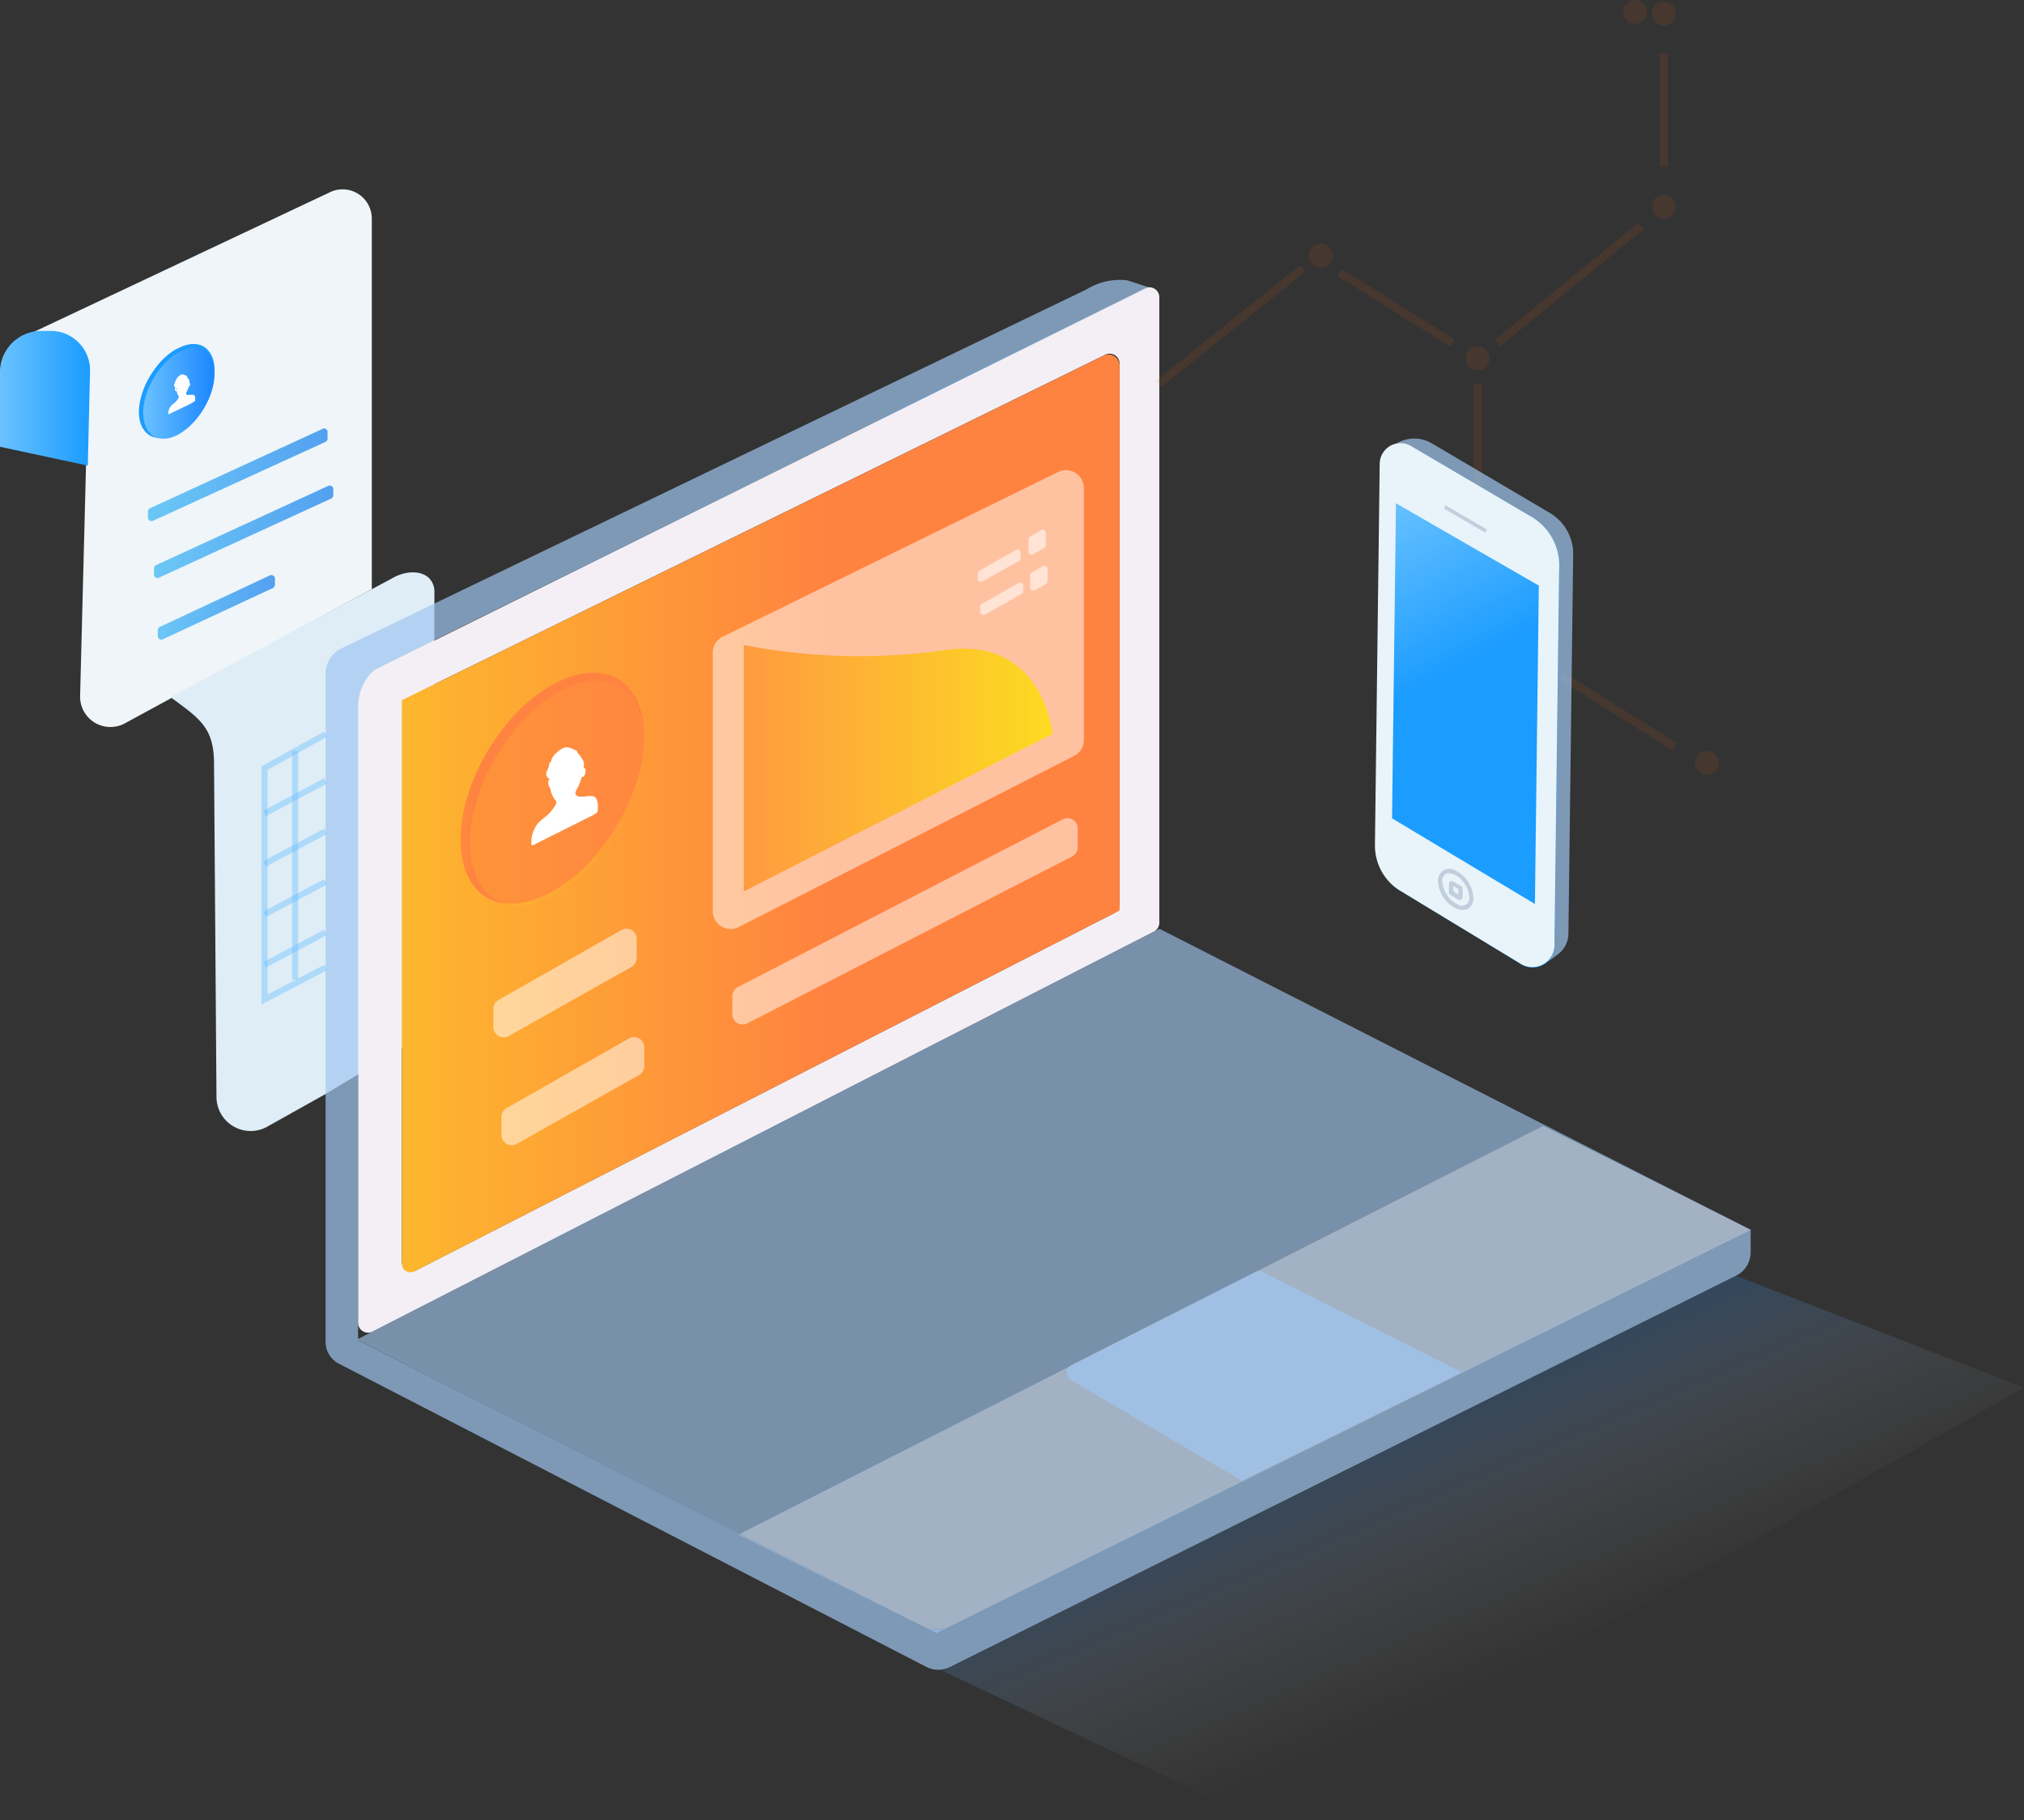 <svg xmlns="http://www.w3.org/2000/svg" xmlns:xlink="http://www.w3.org/1999/xlink" viewBox="0 0 165.49 148.83"><rect x="0" y="0" width="165.49" height="148.83" fill="#333333" stroke="none"/><defs><style>.cls-1,.cls-33{fill:none;}.cls-2{fill:#eff5f9;}.cls-3{fill:#dfedf7;}.cls-4,.cls-6{fill:#f85e0a;}.cls-4,.cls-5{opacity:0.1;}.cls-7{opacity:0.22;fill:url(#linear-gradient);}.cls-8{fill:#f3eff5;}.cls-9{fill:url(#linear-gradient-2);}.cls-10{fill:url(#linear-gradient-3);}.cls-11,.cls-13{fill:#a0c7f0;}.cls-11{opacity:0.63;}.cls-12,.cls-19,.cls-27,.cls-29{fill:#fff;}.cls-12{opacity:0.31;}.cls-13{opacity:0.69;}.cls-14{fill:url(#linear-gradient-4);}.cls-15{isolation:isolate;}.cls-16{fill:url(#linear-gradient-5);}.cls-17{opacity:0.19;}.cls-18{fill:url(#linear-gradient-6);}.cls-20{clip-path:url(#clip-path);}.cls-21{fill:url(#linear-gradient-7);}.cls-22{fill:url(#linear-gradient-8);}.cls-23{clip-path:url(#clip-path-2);}.cls-24{fill:url(#linear-gradient-9);}.cls-25{fill:#e8f4f9;}.cls-26{fill:#c0cedd;}.cls-27{opacity:0.51;}.cls-28{fill:url(#linear-gradient-10);}.cls-29{opacity:0.54;}.cls-30,.cls-31,.cls-32{opacity:0.85;}.cls-30{fill:url(#linear-gradient-11);}.cls-31{fill:url(#linear-gradient-12);}.cls-32{fill:url(#linear-gradient-13);}.cls-33{stroke:#62bcff;stroke-miterlimit:10;stroke-width:0.5px;opacity:0.39;}</style><linearGradient id="linear-gradient" x1="-2650.38" y1="135.74" x2="-2641.59" y2="115.33" gradientTransform="matrix(-1, 0, 0, 1, -2524.5, 0)" gradientUnits="userSpaceOnUse"><stop offset="0" stop-color="#fff" stop-opacity="0"/><stop offset="0.37" stop-color="#c4dffa" stop-opacity="0.29"/><stop offset="1" stop-color="#3791ef"/></linearGradient><linearGradient id="linear-gradient-2" x1="8.86" y1="66.51" x2="67.54" y2="66.51" gradientUnits="userSpaceOnUse"><stop offset="0" stop-color="#fcdb21"/><stop offset="1" stop-color="#ff8340"/></linearGradient><linearGradient id="linear-gradient-3" x1="-2608.4" y1="71.12" x2="-2608.4" y2="71.12" gradientTransform="matrix(-1, 0, 0, 1, -2524.5, 0)" gradientUnits="userSpaceOnUse"><stop offset="0.31" stop-color="#3db9dd"/><stop offset="1" stop-color="#425eaa"/></linearGradient><linearGradient id="linear-gradient-4" y1="32.56" x2="7.35" y2="32.56" gradientUnits="userSpaceOnUse"><stop offset="0" stop-color="#6ac2ff"/><stop offset="1" stop-color="#1b9cff"/></linearGradient><linearGradient id="linear-gradient-5" x1="23.73" y1="64.42" x2="38.76" y2="64.42" xlink:href="#linear-gradient-2"/><linearGradient id="linear-gradient-6" x1="38.43" y1="64.84" x2="52.68" y2="64.84" gradientUnits="userSpaceOnUse"><stop offset="0" stop-color="#fcdb21"/><stop offset="1" stop-color="#ff9a40"/></linearGradient><clipPath id="clip-path"><polygon class="cls-1" points="48.9 66.4 48.78 60.03 43.34 63.29 43.46 69.66 48.9 66.4"/></clipPath><linearGradient id="linear-gradient-7" x1="3.82" y1="31.97" x2="9.94" y2="31.97" xlink:href="#linear-gradient-4"/><linearGradient id="linear-gradient-8" x1="11.7" y1="32.15" x2="17.5" y2="32.15" gradientUnits="userSpaceOnUse"><stop offset="0" stop-color="#6ac2ff"/><stop offset="1" stop-color="#1b87ff"/></linearGradient><clipPath id="clip-path-2"><polygon class="cls-1" points="15.96 32.78 15.91 30.18 13.7 31.51 13.74 34.11 15.96 32.78"/></clipPath><linearGradient id="linear-gradient-9" x1="142.33" y1="41.77" x2="149.38" y2="55.04" gradientTransform="translate(-30.78)" xlink:href="#linear-gradient-4"/><linearGradient id="linear-gradient-10" x1="-2318.87" y1="62.8" x2="-2293.63" y2="62.8" gradientTransform="matrix(-1, 0, 0, 1, -2232.8, 0)" xlink:href="#linear-gradient-6"/><linearGradient id="linear-gradient-11" x1="-325.68" y1="-48.06" x2="-311.59" y2="-48.06" gradientTransform="translate(333.33 111.72) rotate(4.49)" gradientUnits="userSpaceOnUse"><stop offset="0" stop-color="#54bff6"/><stop offset="1" stop-color="#3791ef"/></linearGradient><linearGradient id="linear-gradient-12" x1="-324.84" y1="-43.47" x2="-310.76" y2="-43.47" xlink:href="#linear-gradient-11"/><linearGradient id="linear-gradient-13" x1="-324.12" y1="-37.14" x2="-314.94" y2="-37.14" xlink:href="#linear-gradient-11"/></defs><title>Technology Suite</title><g id="Layer_2" data-name="Layer 2"><g id="Layer_1-2" data-name="Layer 1"><path class="cls-2" d="M1.15,27.9,26.89,15.76a2.39,2.39,0,0,1,3.51,2.11v30.3L10.27,59.11a2.48,2.48,0,0,1-3.72-2.22l.5-19.46"/><path class="cls-3" d="M13.94,57h0c2.38,1.75,3.56,2.48,3.56,5.44l.2,27.26a2.79,2.79,0,0,0,4.15,2.42l4.77-2.67,8.83-5.33.07-35.85c-.14-1.61-2-1.83-3.43-1Z"/><circle class="cls-4" cx="138.95" cy="62.26" r="0.98" transform="matrix(0.05, -1, 1, 0.05, 70.35, 198.2)"/><g class="cls-5"><rect class="cls-6" x="131.94" y="52.71" width="0.69" height="10.87" transform="translate(12.77 139.37) rotate(-57.93)"/></g><polygon class="cls-7" points="141.96 104.32 165.49 113.46 102.9 148.83 77.05 136.61 141.96 104.32"/><path class="cls-8" d="M29.28,57.49v50.67a.81.81,0,0,0,1.17.72l63.9-32.71a.81.81,0,0,0,.44-.72V24.29a.81.81,0,0,0-1.16-.72l-62.54,31A3.26,3.26,0,0,0,29.28,57.49Zm3.58,45.67V57.75a.81.81,0,0,1,.45-.72L90.38,29a.81.81,0,0,1,1.16.72V73.94a.81.81,0,0,1-.44.72L34,103.88A.81.81,0,0,1,32.86,103.16Z"/><path class="cls-9" d="M91.54,74.44V29.89a.9.9,0,0,0-1.3-.81L32.86,57.25v46.09a.7.7,0,0,0,1,.62Z"/><path class="cls-10" d="M83.9,71.12"/><polygon class="cls-11" points="94.8 75.94 143.14 100.56 76.56 133.52 29.17 109.53 94.8 75.94"/><path class="cls-12" d="M126.17,92.06l17,8.49L77.75,132.93a2.69,2.69,0,0,1-2.38,0l-15-7.45Z"/><path class="cls-13" d="M93.91,23.48l-1.74-.56a5.17,5.17,0,0,0-3.31.73L27.94,53a2.35,2.35,0,0,0-1.32,2.11v54.61a2,2,0,0,0,1.09,1.78L75.76,136.3a2.11,2.11,0,0,0,1.91,0l64.29-32a2.14,2.14,0,0,0,1.18-1.91v-1.85L77.56,133a2.22,2.22,0,0,1-2,0L29.28,109.59V58A4.28,4.28,0,0,1,30.36,55l0,0a1.51,1.51,0,0,1,.44-.32Z"/><path class="cls-13" d="M103.24,104l16.28,8.21-18,8.85L87.6,112.85a.71.71,0,0,1,0-1.24l15-7.59A.71.71,0,0,1,103.24,104Z"/><path class="cls-14" d="M7.18,38.07,0,36.53V30.29a3.38,3.38,0,0,1,3.53-3.23l.76,0a3.21,3.21,0,0,1,3.07,3.27Z"/><g class="cls-15"><path class="cls-16" d="M45.14,56a13.68,13.68,0,0,0-3.75,3.25c-3.59,4.36-4.8,10.22-2.72,13.09,1.4,1.92,3.93,2,6.52.55a13.67,13.67,0,0,0,3.75-3.25c3.59-4.36,4.8-10.22,2.72-13.09-1.4-1.92-3.93-2-6.53-.54"/></g><g class="cls-17"><g class="cls-15"><path class="cls-18" d="M45.53,56.66A13.06,13.06,0,0,0,42,59.81C38.57,64,37.42,69.72,39.4,72.5c1.33,1.86,3.73,2,6.19.53a13.06,13.06,0,0,0,3.55-3.15c3.4-4.23,4.56-9.91,2.58-12.69-1.33-1.86-3.73-2-6.19-.53"/></g></g><path class="cls-19" d="M47.72,62.82s.18-.08.16.22-.15.58-.34.46S47.72,62.82,47.72,62.82Z"/><path class="cls-19" d="M45.07,63.68a.25.25,0,0,0-.24.31c0,.3.17.57.35.45S45.07,63.68,45.07,63.68Z"/><g class="cls-15"><g class="cls-20"><path class="cls-19" d="M46.35,61.48l.13-.07h0c.49-.24.59.09.65.12.45.18.61,1,.61,1h0a4.84,4.84,0,0,1-.54,1.93,1.09,1.09,0,0,0-.16.43c.07.31.55.26.95.21a2.07,2.07,0,0,1,.47,0c.55.06.41,1.15.41,1.19a.37.37,0,0,1-.16.25h0l-5.12,2.56c-.08,0-.14,0-.15-.1A2.54,2.54,0,0,1,44,67.3a5.93,5.93,0,0,1,.49-.44,3.16,3.16,0,0,0,1-1.19s0-.21-.12-.29A2,2,0,0,1,45,63.9h0a4,4,0,0,1,.62-1.74,2.26,2.26,0,0,1,.7-.67"/></g></g><path class="cls-19" d="M47.72,62.82s.15-.68-.25-.85-.1-.52-.4-.63c-.5-.19-.27-.17-.68-.24s-1.22.65-1.29,1-.21.15-.21.49-.61.77.14,1.16S47.72,62.82,47.72,62.82Z"/><g class="cls-15"><path class="cls-21" d="M14.43,28.53a5.57,5.57,0,0,0-1.53,1.32c-1.46,1.78-2,4.16-1.11,5.33.57.78,1.6.82,2.66.22A5.57,5.57,0,0,0,16,34.09c1.46-1.78,2-4.16,1.11-5.33-.57-.78-1.6-.82-2.66-.22"/></g><g class="cls-15"><path class="cls-22" d="M14.59,28.81a5.32,5.32,0,0,0-1.45,1.28c-1.39,1.72-1.86,4-1,5.17.54.76,1.52.79,2.52.22a5.32,5.32,0,0,0,1.45-1.28c1.39-1.72,1.86-4,1-5.17-.54-.76-1.52-.79-2.52-.21"/></g><path class="cls-19" d="M15.48,31.32s.08,0,.07.09-.06.24-.14.19S15.48,31.32,15.48,31.32Z"/><path class="cls-19" d="M14.4,31.67a.1.1,0,0,0-.1.13c0,.12.07.23.14.18S14.4,31.67,14.4,31.67Z"/><g class="cls-15"><g class="cls-23"><path class="cls-19" d="M14.92,30.78l.05,0h0c.2-.1.24,0,.27.05.18.07.25.39.25.41h0a2,2,0,0,1-.22.78.45.45,0,0,0-.06.17c0,.13.23.11.39.09h.19c.22,0,.17.47.17.48a.15.15,0,0,1-.06.1h0l-2.08,1s-.06,0-.06,0a1,1,0,0,1,.23-.68l.2-.18a1.29,1.29,0,0,0,.42-.49s0-.09,0-.12a.81.81,0,0,1-.15-.6h0a1.64,1.64,0,0,1,.25-.71.92.92,0,0,1,.29-.27"/></g></g><path class="cls-19" d="M15.48,31.32s.06-.28-.1-.35,0-.21-.16-.26-.11-.07-.28-.1-.5.27-.53.42-.09.06-.09.2-.25.31.06.47S15.48,31.32,15.48,31.32Z"/><g class="cls-5"><rect class="cls-6" x="120.47" y="31.43" width="0.69" height="17.75"/></g><g class="cls-5"><rect class="cls-6" x="135.7" y="4.35" width="0.69" height="9.31"/></g><circle class="cls-4" cx="120.81" cy="29.28" r="0.98" transform="translate(86 148.62) rotate(-87.36)"/><circle class="cls-4" cx="107.98" cy="20.91" r="0.98" transform="translate(82.13 127.81) rotate(-87.36)"/><circle class="cls-4" cx="136.04" cy="16.89" r="0.98"/><circle class="cls-4" cx="136.04" cy="1.11" r="0.98"/><g class="cls-5"><rect class="cls-6" x="113.8" y="19.73" width="0.69" height="10.87" transform="translate(32.21 108.53) rotate(-57.93)"/></g><rect class="cls-4" x="120.73" y="22.93" width="15.12" height="0.69" transform="translate(14.18 86.34) rotate(-39.21)"/><g class="cls-5"><rect class="cls-6" x="93.04" y="26.32" width="15.13" height="0.69" transform="translate(5.42 68.75) rotate(-38.69)"/></g><path id="_Path_" data-name="&lt;Path&gt;" class="cls-13" d="M113.55,36.56l.59-.27a2.82,2.82,0,0,1,3,0l9.6,5.66a3.89,3.89,0,0,1,1.89,3.39l-.39,31a2.12,2.12,0,0,1-.85,1.68l-.81.6"/><path id="_Path_2" data-name="&lt;Path&gt;" class="cls-24" d="M124.25,78.76l-9.87-6a4.34,4.34,0,0,1-1.91-3.65l.39-31.2a1.67,1.67,0,0,1,2.52-1.42l10,5.88a4.63,4.63,0,0,1,2.12,4.26l-.38,30.5A1.81,1.81,0,0,1,124.25,78.76Z"/><path id="_Compound_Path_" data-name="&lt;Compound Path&gt;" class="cls-25" d="M125.37,42.35l-10-5.88a1.7,1.7,0,0,0-2.56,1.42l-.39,31.2a4.34,4.34,0,0,0,1.92,3.65l9.9,6a1.82,1.82,0,0,0,2.86-1.65l.38-30.5A4.63,4.63,0,0,0,125.37,42.35Zm.13,31.56-11.68-7,.32-25.76,11.68,6.73Z"/><g id="_Group_" data-name="&lt;Group&gt;"><path class="cls-26" d="M119.57,74.39a1.34,1.34,0,0,1-.54-.12,2.65,2.65,0,0,1-1.44-2.09.95.95,0,0,1,1.43-1,2.65,2.65,0,0,1,1.44,2.09,1,1,0,0,1-.39,1A.86.86,0,0,1,119.57,74.39Zm-1.09-3a.53.53,0,0,0-.31.09.72.72,0,0,0-.24.66,2.31,2.31,0,0,0,1.24,1.8.61.61,0,0,0,.95-.66,2.11,2.11,0,0,0-.39-1.05h0a2.12,2.12,0,0,0-.85-.74A1,1,0,0,0,118.47,71.4Z"/></g><g id="_Group_2" data-name="&lt;Group&gt;"><path class="cls-26" d="M119.36,73.57a.22.22,0,0,1-.12,0l-.67-.42a.22.22,0,0,1-.1-.19v-.7a.22.22,0,0,1,.33-.19l.67.38a.22.22,0,0,1,.11.19v.73a.22.22,0,0,1-.11.19Zm-.54-.7.42.26v-.44l-.42-.24Zm0,.07h0Zm-.06-.11h0Zm.55-.1h0Z"/></g><g id="_Group_3" data-name="&lt;Group&gt;"><rect class="cls-26" x="119.68" y="40.48" width="0.29" height="3.92" transform="translate(22.78 124.55) rotate(-59.74)"/></g><path class="cls-27" d="M88.62,60.46V39.9a1.46,1.46,0,0,0-2.1-1.31L59.09,52.06a1.46,1.46,0,0,0-.81,1.31V74.5a1.46,1.46,0,0,0,2.12,1.3l27.43-14A1.46,1.46,0,0,0,88.62,60.46Z"/><path class="cls-28" d="M86.07,60s-.79-8.13-9-6.82a49.74,49.74,0,0,1-16.25-.44V72.88Z"/><path class="cls-29" d="M85.51,43.59v1a.25.25,0,0,1-.13.22l-.91.51a.25.25,0,0,1-.38-.22v-1a.25.25,0,0,1,.13-.22l.91-.53A.25.25,0,0,1,85.51,43.59Z"/><path class="cls-29" d="M85.65,46.53v1a.25.25,0,0,1-.13.22l-.91.51a.25.25,0,0,1-.38-.22v-1a.25.25,0,0,1,.13-.22l.91-.53A.25.25,0,0,1,85.65,46.53Z"/><path class="cls-29" d="M83.46,45.17v.46a.25.25,0,0,1-.13.22l-3,1.69a.25.25,0,0,1-.38-.22v-.44a.25.25,0,0,1,.13-.22l3-1.7A.25.25,0,0,1,83.46,45.17Z"/><path class="cls-29" d="M83.66,47.88v.46a.25.25,0,0,1-.13.22l-3,1.69a.25.25,0,0,1-.38-.22v-.44a.25.25,0,0,1,.13-.22l3-1.7A.25.25,0,0,1,83.66,47.88Z"/><path class="cls-27" d="M52.06,76.8v1.53a.84.84,0,0,1-.43.73l-10,5.63A.84.84,0,0,1,40.34,84V82.49a.84.84,0,0,1,.42-.73l10-5.69A.84.84,0,0,1,52.06,76.8Z"/><path class="cls-27" d="M88.12,67.77l0,1.53a.84.84,0,0,1-.45.72L61.11,83.67a.84.84,0,0,1-1.23-.77l0-1.47a.84.84,0,0,1,.44-.72L86.88,67A.84.84,0,0,1,88.12,67.77Z"/><path class="cls-30" d="M26.78,35.37l0,.52a.29.29,0,0,1-.17.24L12.51,42.58a.29.29,0,0,1-.41-.28l0-.5a.29.29,0,0,1,.16-.24l14.06-6.47A.29.29,0,0,1,26.78,35.37Z"/><path class="cls-31" d="M27.25,40l0,.52a.29.29,0,0,1-.17.24L13,47.23a.29.29,0,0,1-.41-.28l0-.5a.29.29,0,0,1,.16-.24l14.06-6.47A.29.29,0,0,1,27.25,40Z"/><path class="cls-32" d="M22.48,47.32l0,.52a.29.29,0,0,1-.17.24l-9,4.19A.29.29,0,0,1,12.9,52l0-.5a.29.29,0,0,1,.16-.24l9-4.21A.29.29,0,0,1,22.48,47.32Z"/><path class="cls-27" d="M52.68,85.64v1.53a.84.84,0,0,1-.43.73l-10,5.63A.84.84,0,0,1,41,92.8V91.33a.84.84,0,0,1,.42-.73l10-5.69A.84.84,0,0,1,52.68,85.64Z"/><polyline class="cls-33" points="26.62 79.11 21.63 81.72 21.63 62.8 26.62 60.03"/><line class="cls-33" x1="24.13" y1="61.41" x2="24.13" y2="80.1"/><line class="cls-33" x1="21.63" y1="66.51" x2="26.62" y2="63.85"/><line class="cls-33" x1="21.63" y1="70.64" x2="26.62" y2="67.97"/><line class="cls-33" x1="21.63" y1="74.76" x2="26.62" y2="72.1"/><line class="cls-33" x1="21.63" y1="78.89" x2="26.62" y2="76.23"/><circle class="cls-4" cx="133.69" cy="0.98" r="0.98"/></g></g></svg>